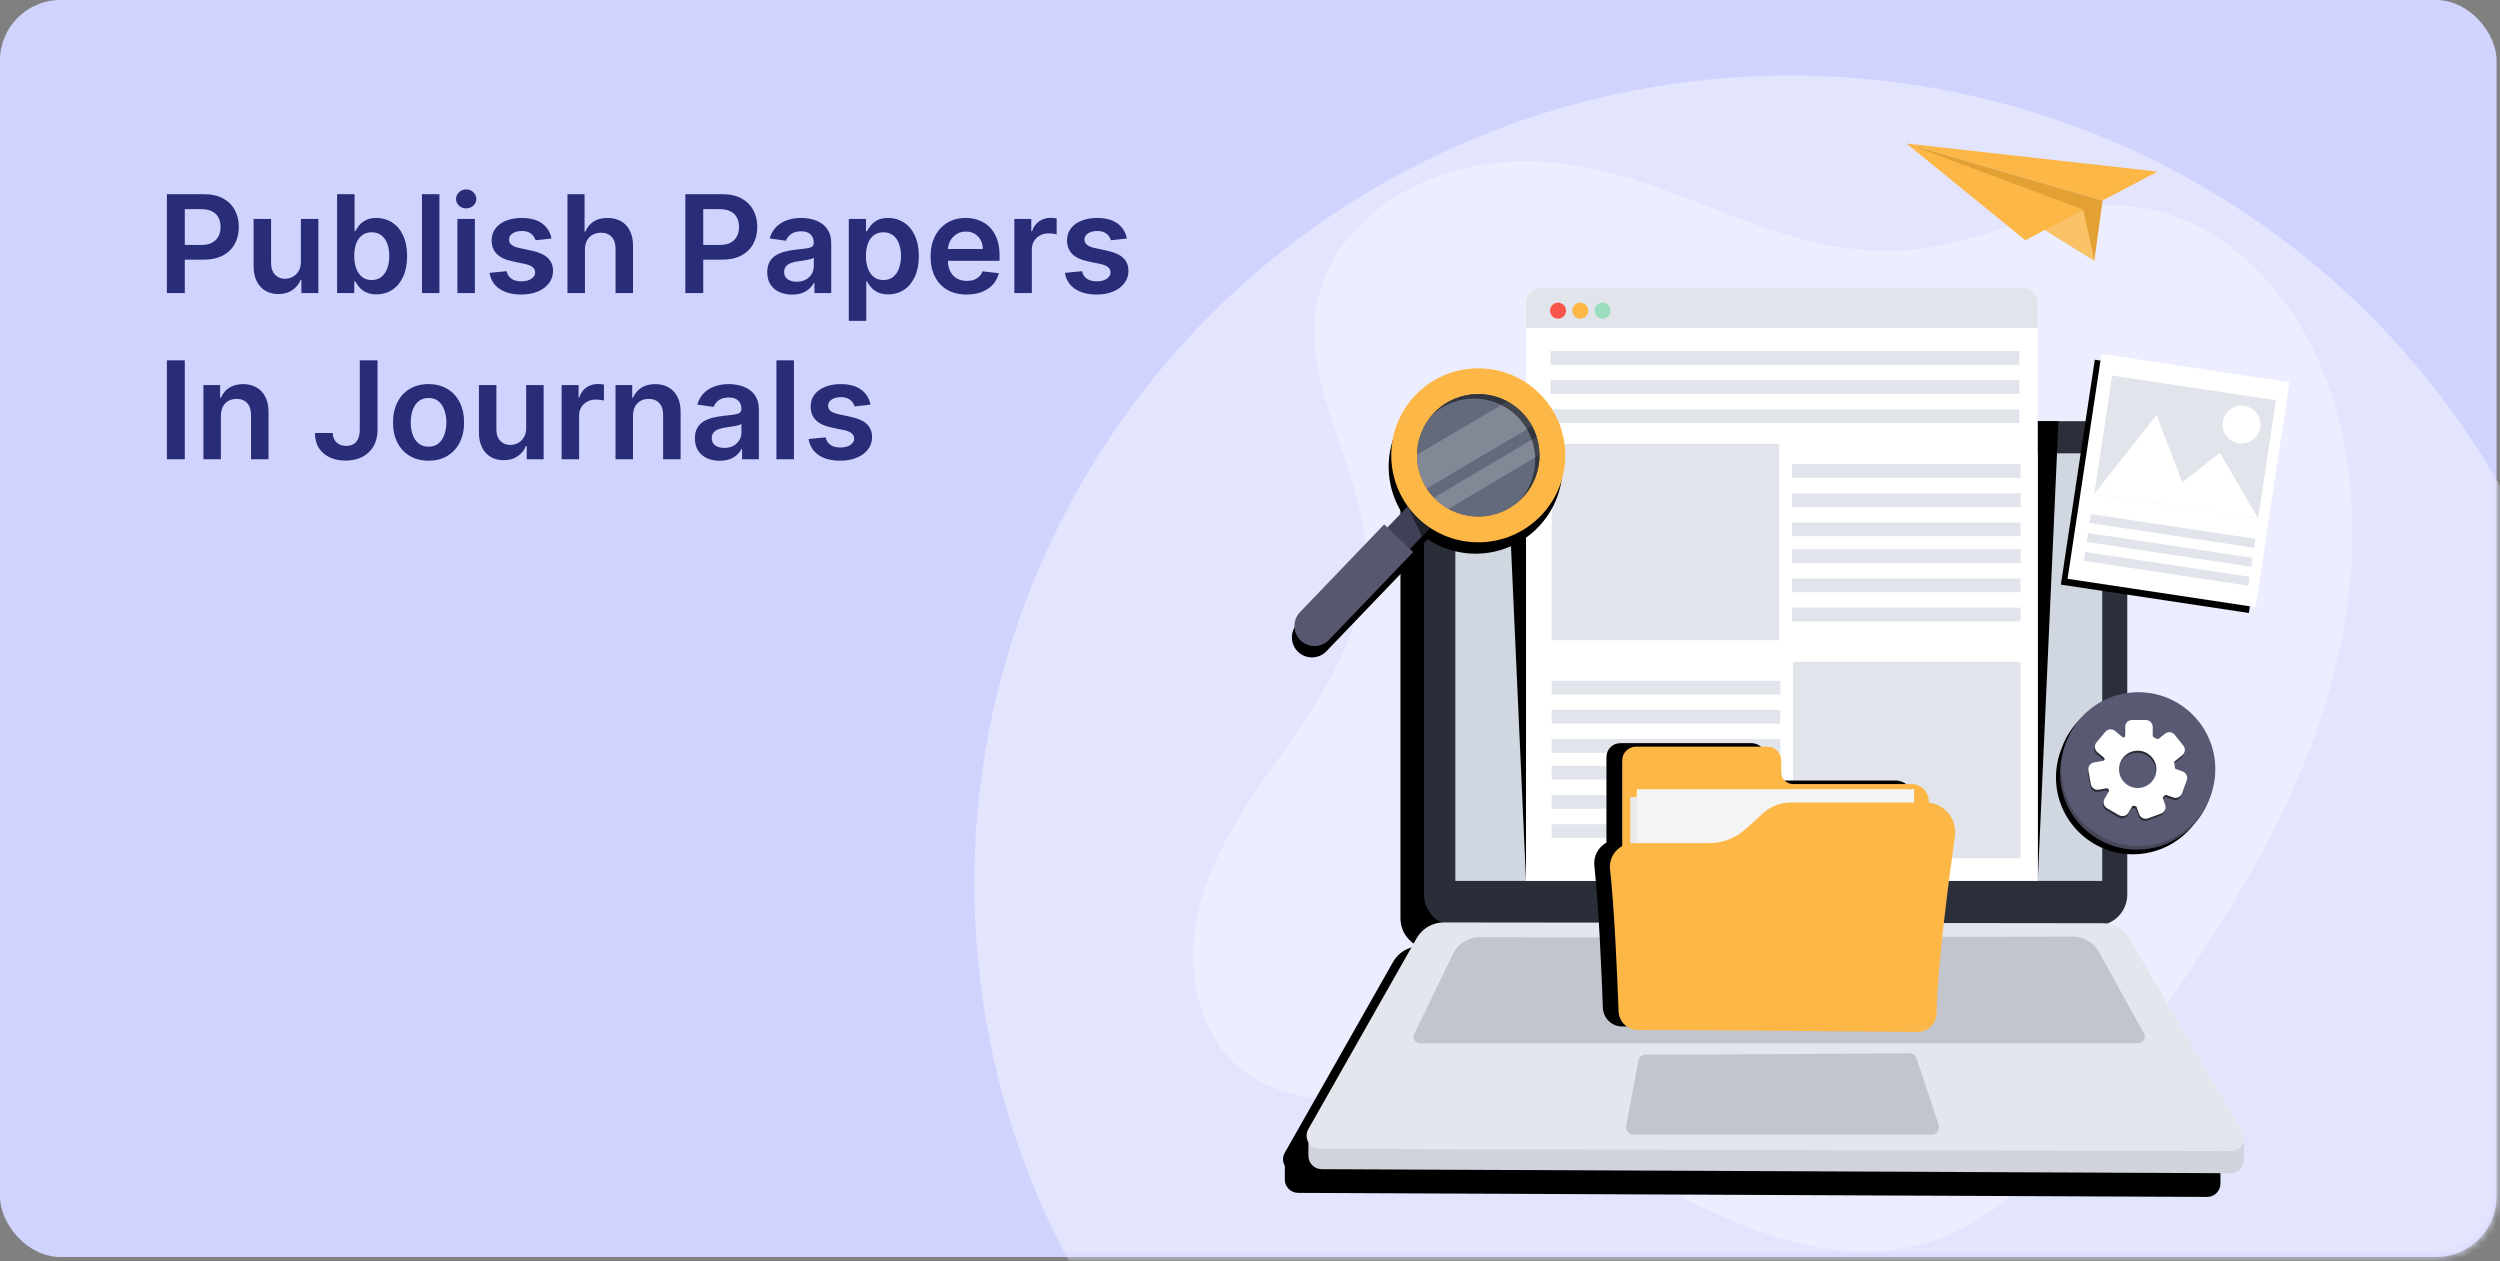 <svg width="331" height="167" viewBox="0 0 331 167" fill="none" xmlns="http://www.w3.org/2000/svg">
<rect x="0" y="0" width="331" height="167" fill="#808080" stroke="none"/>
<rect width="330.547" height="166.429" rx="8" fill="#D1D3FF"/>
<mask id="mask0_7893_6400" style="mask-type:alpha" maskUnits="userSpaceOnUse" x="0" y="0" width="331" height="167">
<rect width="330.547" height="166.429" rx="8" fill="#FEC7BA"/>
</mask>
<g mask="url(#mask0_7893_6400)">
<ellipse cx="237" cy="117" rx="108" ry="107" fill="#E3E5FF"/>
</g>
<path d="M22.096 38.803V25.712H27.005C28.011 25.712 28.854 25.899 29.536 26.274C30.222 26.649 30.74 27.165 31.09 27.821C31.443 28.473 31.62 29.215 31.62 30.046C31.62 30.885 31.443 31.631 31.09 32.283C30.736 32.935 30.214 33.448 29.523 33.823C28.833 34.194 27.983 34.379 26.973 34.379H23.72V32.43H26.653C27.241 32.43 27.723 32.328 28.098 32.123C28.473 31.919 28.75 31.637 28.929 31.279C29.112 30.921 29.204 30.51 29.204 30.046C29.204 29.581 29.112 29.172 28.929 28.818C28.75 28.465 28.471 28.19 28.092 27.994C27.717 27.794 27.233 27.693 26.641 27.693H24.467V38.803H22.096ZM39.835 34.673V28.985H42.149V38.803H39.906V37.058H39.803C39.582 37.607 39.218 38.057 38.71 38.406C38.208 38.756 37.587 38.931 36.85 38.931C36.207 38.931 35.638 38.788 35.144 38.502C34.654 38.212 34.27 37.793 33.993 37.243C33.716 36.689 33.578 36.02 33.578 35.236V28.985H35.892V34.878C35.892 35.5 36.062 35.995 36.403 36.361C36.744 36.727 37.191 36.911 37.745 36.911C38.086 36.911 38.416 36.828 38.736 36.661C39.056 36.495 39.318 36.248 39.522 35.92C39.731 35.587 39.835 35.172 39.835 34.673ZM44.631 38.803V25.712H46.945V30.608H47.041C47.16 30.369 47.328 30.116 47.546 29.848C47.763 29.575 48.057 29.343 48.428 29.151C48.799 28.955 49.272 28.857 49.847 28.857C50.605 28.857 51.289 29.051 51.899 29.438C52.512 29.822 52.998 30.391 53.356 31.145C53.718 31.895 53.9 32.816 53.9 33.906C53.9 34.985 53.723 35.901 53.369 36.655C53.015 37.409 52.534 37.985 51.924 38.381C51.315 38.777 50.625 38.975 49.853 38.975C49.291 38.975 48.824 38.882 48.453 38.694C48.083 38.507 47.784 38.281 47.559 38.017C47.337 37.748 47.164 37.495 47.041 37.256H46.907V38.803H44.631ZM46.9 33.894C46.9 34.529 46.99 35.085 47.169 35.562C47.352 36.039 47.614 36.412 47.955 36.681C48.3 36.945 48.718 37.077 49.208 37.077C49.719 37.077 50.147 36.941 50.492 36.668C50.838 36.391 51.098 36.014 51.272 35.536C51.451 35.055 51.541 34.507 51.541 33.894C51.541 33.284 51.453 32.743 51.279 32.27C51.104 31.797 50.844 31.426 50.499 31.158C50.154 30.889 49.723 30.755 49.208 30.755C48.713 30.755 48.294 30.885 47.949 31.145C47.603 31.405 47.341 31.769 47.162 32.238C46.988 32.707 46.9 33.259 46.9 33.894ZM58.181 25.712V38.803H55.867V25.712H58.181ZM60.56 38.803V28.985H62.874V38.803H60.56ZM61.723 27.591C61.357 27.591 61.041 27.47 60.777 27.227C60.513 26.98 60.381 26.683 60.381 26.338C60.381 25.989 60.513 25.693 60.777 25.45C61.041 25.203 61.357 25.079 61.723 25.079C62.094 25.079 62.409 25.203 62.669 25.45C62.934 25.693 63.066 25.989 63.066 26.338C63.066 26.683 62.934 26.98 62.669 27.227C62.409 27.47 62.094 27.591 61.723 27.591ZM73.013 31.58L70.904 31.81C70.844 31.597 70.74 31.396 70.591 31.209C70.446 31.021 70.25 30.87 70.003 30.755C69.755 30.64 69.453 30.583 69.095 30.583C68.614 30.583 68.209 30.687 67.88 30.896C67.557 31.105 67.397 31.375 67.401 31.708C67.397 31.993 67.501 32.225 67.714 32.404C67.932 32.583 68.29 32.73 68.788 32.845L70.463 33.203C71.392 33.404 72.082 33.721 72.534 34.156C72.99 34.59 73.22 35.159 73.224 35.862C73.22 36.48 73.039 37.026 72.681 37.499C72.327 37.968 71.835 38.334 71.204 38.598C70.574 38.862 69.849 38.995 69.031 38.995C67.829 38.995 66.862 38.743 66.129 38.24C65.396 37.733 64.959 37.028 64.819 36.124L67.075 35.907C67.177 36.35 67.395 36.685 67.727 36.911C68.059 37.136 68.492 37.249 69.025 37.249C69.574 37.249 70.015 37.136 70.348 36.911C70.684 36.685 70.853 36.406 70.853 36.073C70.853 35.792 70.744 35.56 70.527 35.377C70.314 35.193 69.981 35.053 69.53 34.955L67.855 34.603C66.913 34.407 66.216 34.077 65.765 33.612C65.313 33.144 65.089 32.551 65.094 31.835C65.089 31.23 65.253 30.706 65.586 30.263C65.922 29.816 66.389 29.47 66.986 29.227C67.587 28.98 68.279 28.857 69.063 28.857C70.214 28.857 71.119 29.102 71.78 29.592C72.444 30.082 72.856 30.744 73.013 31.58ZM77.446 33.05V38.803H75.132V25.712H77.395V30.653H77.51C77.74 30.099 78.096 29.662 78.578 29.343C79.063 29.019 79.681 28.857 80.431 28.857C81.113 28.857 81.708 29 82.215 29.285C82.722 29.57 83.114 29.988 83.391 30.538C83.672 31.087 83.813 31.759 83.813 32.551V38.803H81.499V32.909C81.499 32.249 81.328 31.735 80.987 31.369C80.651 30.998 80.178 30.813 79.568 30.813C79.159 30.813 78.793 30.902 78.469 31.081C78.149 31.256 77.898 31.509 77.715 31.842C77.536 32.174 77.446 32.577 77.446 33.05ZM90.739 38.803V25.712H95.648C96.653 25.712 97.497 25.899 98.179 26.274C98.865 26.649 99.383 27.165 99.732 27.821C100.086 28.473 100.263 29.215 100.263 30.046C100.263 30.885 100.086 31.631 99.732 32.283C99.378 32.935 98.856 33.448 98.166 33.823C97.476 34.194 96.626 34.379 95.616 34.379H92.362V32.43H95.296C95.884 32.43 96.366 32.328 96.741 32.123C97.116 31.919 97.393 31.637 97.572 31.279C97.755 30.921 97.846 30.51 97.846 30.046C97.846 29.581 97.755 29.172 97.572 28.818C97.393 28.465 97.114 28.19 96.734 27.994C96.359 27.794 95.876 27.693 95.283 27.693H93.11V38.803H90.739ZM104.87 39.001C104.248 39.001 103.687 38.89 103.189 38.669C102.694 38.443 102.302 38.11 102.012 37.671C101.727 37.232 101.584 36.691 101.584 36.048C101.584 35.494 101.686 35.036 101.891 34.673C102.096 34.311 102.375 34.022 102.728 33.804C103.082 33.587 103.48 33.423 103.924 33.312C104.371 33.197 104.833 33.114 105.311 33.063C105.886 33.003 106.353 32.95 106.711 32.903C107.069 32.852 107.328 32.775 107.49 32.673C107.657 32.566 107.74 32.402 107.74 32.181V32.142C107.74 31.661 107.597 31.288 107.311 31.024C107.026 30.759 106.615 30.627 106.078 30.627C105.511 30.627 105.061 30.751 104.729 30.998C104.401 31.245 104.179 31.537 104.064 31.874L101.904 31.567C102.074 30.97 102.355 30.472 102.748 30.071C103.14 29.666 103.619 29.364 104.186 29.163C104.752 28.959 105.379 28.857 106.065 28.857C106.538 28.857 107.009 28.912 107.478 29.023C107.946 29.134 108.375 29.317 108.762 29.573C109.15 29.824 109.461 30.167 109.696 30.602C109.934 31.036 110.054 31.58 110.054 32.232V38.803H107.829V37.454H107.752C107.612 37.727 107.414 37.982 107.158 38.221C106.907 38.455 106.589 38.645 106.206 38.79C105.826 38.931 105.381 39.001 104.87 39.001ZM105.471 37.301C105.935 37.301 106.338 37.209 106.679 37.026C107.02 36.838 107.282 36.591 107.465 36.284C107.652 35.977 107.746 35.643 107.746 35.281V34.124C107.674 34.183 107.55 34.239 107.375 34.29C107.205 34.341 107.013 34.386 106.8 34.424C106.587 34.462 106.376 34.497 106.167 34.526C105.958 34.556 105.777 34.582 105.624 34.603C105.279 34.65 104.97 34.727 104.697 34.833C104.424 34.94 104.209 35.089 104.051 35.281C103.894 35.468 103.815 35.711 103.815 36.009C103.815 36.435 103.971 36.757 104.282 36.975C104.593 37.192 104.989 37.301 105.471 37.301ZM112.38 42.485V28.985H114.656V30.608H114.79C114.909 30.369 115.078 30.116 115.295 29.848C115.512 29.575 115.806 29.343 116.177 29.151C116.548 28.955 117.021 28.857 117.596 28.857C118.355 28.857 119.039 29.051 119.648 29.438C120.262 29.822 120.748 30.391 121.105 31.145C121.468 31.895 121.649 32.816 121.649 33.906C121.649 34.985 121.472 35.901 121.118 36.655C120.765 37.409 120.283 37.985 119.674 38.381C119.064 38.777 118.374 38.975 117.603 38.975C117.04 38.975 116.574 38.882 116.203 38.694C115.832 38.507 115.534 38.281 115.308 38.017C115.086 37.748 114.914 37.495 114.79 37.256H114.694V42.485H112.38ZM114.65 33.894C114.65 34.529 114.739 35.085 114.918 35.562C115.101 36.039 115.363 36.412 115.704 36.681C116.049 36.945 116.467 37.077 116.957 37.077C117.468 37.077 117.897 36.941 118.242 36.668C118.587 36.391 118.847 36.014 119.022 35.536C119.201 35.055 119.29 34.507 119.29 33.894C119.29 33.284 119.203 32.743 119.028 32.27C118.853 31.797 118.593 31.426 118.248 31.158C117.903 30.889 117.473 30.755 116.957 30.755C116.463 30.755 116.043 30.885 115.698 31.145C115.353 31.405 115.091 31.769 114.912 32.238C114.737 32.707 114.65 33.259 114.65 33.894ZM127.977 38.995C126.993 38.995 126.142 38.79 125.426 38.381C124.715 37.968 124.167 37.384 123.784 36.629C123.4 35.871 123.208 34.978 123.208 33.951C123.208 32.941 123.4 32.055 123.784 31.292C124.172 30.525 124.713 29.928 125.407 29.502C126.102 29.072 126.918 28.857 127.855 28.857C128.461 28.857 129.032 28.955 129.569 29.151C130.11 29.343 130.587 29.641 131 30.046C131.418 30.451 131.746 30.966 131.985 31.593C132.223 32.215 132.343 32.956 132.343 33.817V34.526H124.295V32.967H130.125C130.12 32.524 130.025 32.129 129.837 31.784C129.65 31.435 129.387 31.16 129.051 30.96C128.718 30.759 128.331 30.659 127.887 30.659C127.414 30.659 126.999 30.774 126.641 31.004C126.283 31.23 126.004 31.529 125.804 31.899C125.608 32.266 125.507 32.669 125.503 33.107V34.469C125.503 35.04 125.608 35.53 125.816 35.939C126.025 36.344 126.317 36.655 126.692 36.872C127.067 37.085 127.506 37.192 128.009 37.192C128.346 37.192 128.65 37.145 128.923 37.051C129.196 36.953 129.432 36.81 129.632 36.623C129.833 36.435 129.984 36.203 130.086 35.926L132.247 36.169C132.11 36.74 131.85 37.239 131.467 37.665C131.088 38.087 130.602 38.415 130.01 38.649C129.417 38.879 128.74 38.995 127.977 38.995ZM134.3 38.803V28.985H136.544V30.621H136.646C136.825 30.054 137.132 29.617 137.567 29.311C138.006 29 138.506 28.844 139.069 28.844C139.197 28.844 139.339 28.85 139.497 28.863C139.659 28.872 139.793 28.887 139.9 28.908V31.036C139.802 31.002 139.646 30.973 139.433 30.947C139.224 30.917 139.022 30.902 138.826 30.902C138.404 30.902 138.025 30.994 137.688 31.177C137.356 31.356 137.094 31.605 136.902 31.925C136.71 32.245 136.614 32.613 136.614 33.031V38.803H134.3ZM149.197 31.58L147.088 31.81C147.028 31.597 146.923 31.396 146.774 31.209C146.629 31.021 146.433 30.87 146.186 30.755C145.939 30.64 145.637 30.583 145.279 30.583C144.797 30.583 144.392 30.687 144.064 30.896C143.74 31.105 143.58 31.375 143.585 31.708C143.58 31.993 143.685 32.225 143.898 32.404C144.115 32.583 144.473 32.73 144.972 32.845L146.646 33.203C147.575 33.404 148.266 33.721 148.718 34.156C149.173 34.59 149.404 35.159 149.408 35.862C149.404 36.48 149.222 37.026 148.865 37.499C148.511 37.968 148.019 38.334 147.388 38.598C146.757 38.862 146.033 38.995 145.215 38.995C144.013 38.995 143.046 38.743 142.313 38.24C141.58 37.733 141.143 37.028 141.002 36.124L143.259 35.907C143.361 36.35 143.578 36.685 143.911 36.911C144.243 37.136 144.676 37.249 145.208 37.249C145.758 37.249 146.199 37.136 146.531 36.911C146.868 36.685 147.036 36.406 147.036 36.073C147.036 35.792 146.928 35.56 146.71 35.377C146.497 35.193 146.165 35.053 145.713 34.955L144.039 34.603C143.097 34.407 142.4 34.077 141.948 33.612C141.497 33.144 141.273 32.551 141.277 31.835C141.273 31.23 141.437 30.706 141.769 30.263C142.106 29.816 142.573 29.47 143.169 29.227C143.77 28.98 144.463 28.857 145.247 28.857C146.397 28.857 147.303 29.102 147.963 29.592C148.628 30.082 149.039 30.744 149.197 31.58ZM24.467 47.712V60.803H22.096V47.712H24.467ZM29.247 55.05V60.803H26.933V50.985H29.145V52.653H29.26C29.486 52.103 29.846 51.666 30.34 51.343C30.839 51.019 31.454 50.857 32.187 50.857C32.865 50.857 33.455 51.002 33.958 51.291C34.465 51.581 34.857 52.001 35.134 52.551C35.415 53.1 35.554 53.767 35.55 54.551V60.803H33.236V54.909C33.236 54.253 33.065 53.739 32.724 53.369C32.388 52.998 31.921 52.813 31.324 52.813C30.92 52.813 30.559 52.902 30.244 53.081C29.933 53.256 29.688 53.509 29.509 53.842C29.334 54.174 29.247 54.577 29.247 55.05ZM47.634 47.712H49.986V56.916C49.982 57.76 49.803 58.487 49.449 59.096C49.095 59.701 48.601 60.168 47.966 60.496C47.335 60.82 46.6 60.982 45.761 60.982C44.994 60.982 44.303 60.845 43.69 60.573C43.08 60.296 42.597 59.886 42.239 59.345C41.881 58.804 41.702 58.131 41.702 57.325H44.06C44.065 57.679 44.142 57.984 44.291 58.239C44.444 58.495 44.655 58.691 44.923 58.828C45.192 58.964 45.501 59.032 45.85 59.032C46.23 59.032 46.551 58.953 46.816 58.796C47.08 58.634 47.28 58.395 47.416 58.08C47.557 57.764 47.629 57.377 47.634 56.916V47.712ZM56.739 60.995C55.78 60.995 54.949 60.784 54.246 60.362C53.543 59.94 52.998 59.35 52.61 58.591C52.226 57.833 52.035 56.946 52.035 55.932C52.035 54.918 52.226 54.029 52.61 53.267C52.998 52.504 53.543 51.911 54.246 51.489C54.949 51.068 55.78 50.857 56.739 50.857C57.698 50.857 58.529 51.068 59.232 51.489C59.935 51.911 60.478 52.504 60.862 53.267C61.25 54.029 61.444 54.918 61.444 55.932C61.444 56.946 61.25 57.833 60.862 58.591C60.478 59.35 59.935 59.94 59.232 60.362C58.529 60.784 57.698 60.995 56.739 60.995ZM56.752 59.141C57.272 59.141 57.706 58.998 58.056 58.712C58.405 58.423 58.665 58.035 58.836 57.549C59.011 57.063 59.098 56.522 59.098 55.926C59.098 55.325 59.011 54.781 58.836 54.296C58.665 53.806 58.405 53.416 58.056 53.126C57.706 52.836 57.272 52.691 56.752 52.691C56.219 52.691 55.776 52.836 55.422 53.126C55.073 53.416 54.811 53.806 54.636 54.296C54.466 54.781 54.38 55.325 54.38 55.926C54.38 56.522 54.466 57.063 54.636 57.549C54.811 58.035 55.073 58.423 55.422 58.712C55.776 58.998 56.219 59.141 56.752 59.141ZM69.665 56.673V50.985H71.979V60.803H69.736V59.058H69.633C69.412 59.607 69.048 60.057 68.54 60.406C68.038 60.756 67.418 60.931 66.68 60.931C66.037 60.931 65.468 60.788 64.974 60.502C64.484 60.212 64.1 59.793 63.823 59.243C63.546 58.689 63.408 58.02 63.408 57.236V50.985H65.722V56.878C65.722 57.5 65.892 57.995 66.233 58.361C66.574 58.727 67.021 58.911 67.575 58.911C67.916 58.911 68.246 58.828 68.566 58.661C68.886 58.495 69.148 58.248 69.352 57.92C69.561 57.587 69.665 57.172 69.665 56.673ZM74.359 60.803V50.985H76.603V52.621H76.705C76.884 52.054 77.191 51.617 77.625 51.31C78.064 50.999 78.565 50.844 79.127 50.844C79.255 50.844 79.398 50.85 79.556 50.863C79.718 50.872 79.852 50.886 79.958 50.908V53.036C79.86 53.002 79.705 52.972 79.492 52.947C79.283 52.917 79.08 52.902 78.884 52.902C78.463 52.902 78.083 52.994 77.747 53.177C77.414 53.356 77.152 53.605 76.96 53.925C76.769 54.245 76.673 54.613 76.673 55.031V60.803H74.359ZM83.809 55.05V60.803H81.496V50.985H83.707V52.653H83.822C84.048 52.103 84.408 51.666 84.903 51.343C85.401 51.019 86.017 50.857 86.75 50.857C87.427 50.857 88.018 51.002 88.52 51.291C89.028 51.581 89.42 52.001 89.697 52.551C89.978 53.1 90.116 53.767 90.112 54.551V60.803H87.798V54.909C87.798 54.253 87.628 53.739 87.287 53.369C86.95 52.998 86.484 52.813 85.887 52.813C85.482 52.813 85.122 52.902 84.807 53.081C84.496 53.256 84.251 53.509 84.072 53.842C83.897 54.174 83.809 54.577 83.809 55.05ZM95.29 61.001C94.667 61.001 94.107 60.89 93.609 60.669C93.114 60.443 92.722 60.11 92.432 59.671C92.147 59.232 92.004 58.691 92.004 58.048C92.004 57.494 92.106 57.036 92.311 56.673C92.515 56.311 92.795 56.022 93.148 55.804C93.502 55.587 93.9 55.423 94.344 55.312C94.791 55.197 95.253 55.114 95.731 55.063C96.306 55.003 96.772 54.95 97.13 54.903C97.489 54.852 97.748 54.775 97.91 54.673C98.076 54.566 98.16 54.402 98.16 54.181V54.142C98.16 53.661 98.017 53.288 97.731 53.024C97.446 52.759 97.035 52.627 96.498 52.627C95.931 52.627 95.481 52.751 95.149 52.998C94.821 53.245 94.599 53.537 94.484 53.874L92.324 53.567C92.494 52.97 92.775 52.472 93.167 52.071C93.559 51.666 94.039 51.364 94.606 51.163C95.172 50.959 95.799 50.857 96.485 50.857C96.958 50.857 97.429 50.912 97.898 51.023C98.366 51.134 98.795 51.317 99.182 51.573C99.57 51.824 99.881 52.167 100.116 52.602C100.354 53.036 100.474 53.58 100.474 54.232V60.803H98.249V59.454H98.172C98.032 59.727 97.834 59.982 97.578 60.221C97.326 60.455 97.009 60.645 96.626 60.79C96.246 60.931 95.801 61.001 95.29 61.001ZM95.89 59.301C96.355 59.301 96.758 59.209 97.099 59.026C97.439 58.838 97.701 58.591 97.885 58.284C98.072 57.977 98.166 57.643 98.166 57.281V56.124C98.094 56.183 97.97 56.239 97.795 56.29C97.625 56.341 97.433 56.386 97.22 56.424C97.007 56.462 96.796 56.497 96.587 56.526C96.378 56.556 96.197 56.582 96.044 56.603C95.699 56.65 95.39 56.727 95.117 56.833C94.844 56.94 94.629 57.089 94.471 57.281C94.314 57.468 94.235 57.711 94.235 58.009C94.235 58.435 94.39 58.757 94.701 58.975C95.013 59.192 95.409 59.301 95.89 59.301ZM105.114 47.712V60.803H102.8V47.712H105.114ZM115.254 53.58L113.144 53.81C113.085 53.597 112.98 53.397 112.831 53.209C112.686 53.022 112.49 52.87 112.243 52.755C111.996 52.64 111.693 52.583 111.335 52.583C110.854 52.583 110.449 52.687 110.121 52.896C109.797 53.105 109.637 53.375 109.641 53.708C109.637 53.993 109.741 54.225 109.955 54.404C110.172 54.583 110.53 54.73 111.028 54.845L112.703 55.203C113.632 55.404 114.322 55.721 114.774 56.156C115.23 56.59 115.46 57.159 115.464 57.862C115.46 58.48 115.279 59.026 114.921 59.499C114.567 59.968 114.075 60.334 113.445 60.598C112.814 60.862 112.089 60.995 111.271 60.995C110.07 60.995 109.102 60.743 108.369 60.24C107.636 59.733 107.2 59.028 107.059 58.124L109.315 57.907C109.418 58.35 109.635 58.685 109.967 58.911C110.3 59.136 110.732 59.249 111.265 59.249C111.815 59.249 112.256 59.136 112.588 58.911C112.925 58.685 113.093 58.406 113.093 58.073C113.093 57.792 112.984 57.56 112.767 57.377C112.554 57.193 112.222 57.053 111.77 56.955L110.095 56.603C109.153 56.407 108.457 56.077 108.005 55.612C107.553 55.144 107.33 54.551 107.334 53.835C107.33 53.23 107.494 52.706 107.826 52.263C108.163 51.816 108.629 51.47 109.226 51.227C109.827 50.98 110.519 50.857 111.303 50.857C112.454 50.857 113.359 51.102 114.02 51.592C114.685 52.082 115.096 52.745 115.254 53.58Z" fill="#292C76"/>
<path d="M196.317 21.804C186.168 23.35 176.096 30.323 174.302 40.43C172.327 51.558 180.561 62.104 180.78 73.406C180.944 81.939 176.535 89.855 171.721 96.908C166.911 103.957 161.464 110.839 159.061 119.027C156.662 127.219 158.18 137.312 165.174 142.205C172.446 147.294 182.292 145.051 191.124 145.887C202.161 146.931 211.976 152.974 221.818 158.073C231.661 163.172 242.837 167.543 253.613 164.931C265.552 162.037 273.796 151.442 280.946 141.456C290.559 128.03 300.07 114.287 305.939 98.851C311.807 83.415 313.765 65.914 308.06 50.415C303.72 38.63 293.645 27.847 281.099 27.248C273.044 26.864 265.441 30.636 257.562 32.36C234.583 37.39 219.265 18.307 196.317 21.804Z" fill="#ECEDFF"/>
<path d="M293.784 152.904L278.793 127.396C278.16 126.319 277.08 125.602 275.868 125.417C277.425 124.836 278.536 123.342 278.536 121.583V62.998C278.536 60.734 276.7 58.902 274.44 58.902H189.518C187.254 58.902 185.422 60.738 185.422 62.998V121.583C185.422 123.22 186.384 124.627 187.773 125.285C186.391 125.372 185.137 126.138 184.447 127.354L170.101 152.632C169.771 153.214 169.816 153.865 170.112 154.374V156.178C170.112 157.146 170.896 157.933 171.864 157.936L292.216 158.473C293.191 158.476 293.986 157.689 293.986 156.714V154.144C294.069 153.74 294.02 153.304 293.784 152.904Z" fill="black"/>
<path d="M173.234 151.058V153.04C173.234 154.008 174.018 154.795 174.986 154.799L295.339 155.335C296.314 155.339 297.108 154.552 297.108 153.576V150.783C297.108 150.783 173.234 151.407 173.234 151.058Z" fill="#D1D3DD"/>
<path d="M277.557 122.544H192.635C190.371 122.544 188.539 120.708 188.539 118.448V59.863C188.539 57.599 190.375 55.768 192.635 55.768H277.557C279.82 55.768 281.652 57.603 281.652 59.863V118.448C281.652 120.712 279.82 122.544 277.557 122.544Z" fill="url(#paint0_linear_7893_6400)"/>
<path d="M187.567 124.219L173.222 149.497C172.563 150.661 173.399 152.103 174.737 152.106L295.396 152.402C296.747 152.406 297.59 150.936 296.907 149.773L281.917 124.264C281.179 123.007 279.831 122.234 278.372 122.234L191.151 122.133C189.668 122.129 188.299 122.927 187.567 124.219Z" fill="#E4E6ED"/>
<path d="M278.334 60.02H192.688V116.633H278.334V60.02Z" fill="#D0D7E1"/>
<path d="M192.397 126.276L187.239 136.906C186.964 137.474 187.378 138.132 188.005 138.132H283.118C283.765 138.132 284.176 137.435 283.866 136.868L277.9 126.025C277.211 124.775 275.898 123.998 274.47 124.002C262.552 124.033 208.174 124.166 195.936 124.079C194.434 124.065 193.055 124.921 192.397 126.276Z" fill="#C2C4CE"/>
<path d="M216.933 140.421L215.306 149.052C215.191 149.665 215.662 150.229 216.282 150.229H255.735C256.414 150.229 256.891 149.564 256.679 148.923L253.75 140.132C253.614 139.725 253.231 139.45 252.799 139.453C248.184 139.488 222.84 139.673 217.919 139.613C217.434 139.606 217.02 139.948 216.933 140.421Z" fill="#C2C4CE"/>
<path d="M269.801 116.623L272.538 55.768H269.804C269.804 55.768 269.801 117.048 269.801 116.623Z" fill="black"/>
<path d="M202.046 116.623L199.309 55.768H202.043C202.046 55.768 202.046 117.048 202.046 116.623Z" fill="black"/>
<path d="M269.798 40.088V116.623H202.043V40.088C202.043 38.998 202.928 38.113 204.021 38.113H267.823C268.913 38.113 269.798 38.998 269.798 40.088Z" fill="white"/>
<path d="M269.798 40.088V43.428H202.043V40.088C202.043 38.998 202.928 38.113 204.021 38.113H267.823C268.913 38.113 269.798 38.998 269.798 40.088Z" fill="#E1E4EA"/>
<path d="M207.344 41.133C207.344 41.718 206.87 42.192 206.285 42.192C205.7 42.192 205.227 41.718 205.227 41.133C205.227 40.548 205.7 40.074 206.285 40.074C206.87 40.074 207.344 40.548 207.344 41.133Z" fill="#F9544A"/>
<path d="M213.243 41.133C213.243 41.718 212.769 42.192 212.184 42.192C211.599 42.192 211.125 41.718 211.125 41.133C211.125 40.548 211.599 40.074 212.184 40.074C212.769 40.074 213.243 40.548 213.243 41.133Z" fill="#9ADEBD"/>
<path d="M210.289 41.133C210.289 41.718 209.816 42.192 209.231 42.192C208.646 42.192 208.172 41.718 208.172 41.133C208.172 40.548 208.646 40.074 209.231 40.074C209.816 40.074 210.289 40.548 210.289 41.133Z" fill="#FCB747"/>
<path d="M267.367 46.475H205.289V48.293H267.367V46.475Z" fill="#E1E4EA"/>
<path d="M267.367 50.336H205.289V52.154H267.367V50.336Z" fill="#E1E4EA"/>
<path d="M267.367 54.195H205.289V56.013H267.367V54.195Z" fill="#E1E4EA"/>
<path d="M267.524 61.455H237.258V63.273H267.524V61.455Z" fill="#E1E4EA"/>
<path d="M267.524 65.316H237.258V67.134H267.524V65.316Z" fill="#E1E4EA"/>
<path d="M267.524 69.176H237.258V70.994H267.524V69.176Z" fill="#E1E4EA"/>
<path d="M267.524 72.728H237.258V74.547H267.524V72.728Z" fill="#E1E4EA"/>
<path d="M267.524 76.588H237.258V78.406H267.524V76.588Z" fill="#E1E4EA"/>
<path d="M267.524 80.449H237.258V82.267H267.524V80.449Z" fill="#E1E4EA"/>
<path d="M235.558 58.752H205.445V84.765H235.558V58.752Z" fill="#E1E4EA"/>
<path d="M205.445 110.943H235.711V109.125H205.445V110.943Z" fill="#E1E4EA"/>
<path d="M205.445 107.082H235.711V105.264H205.445V107.082Z" fill="#E1E4EA"/>
<path d="M205.445 103.223H235.711V101.405H205.445V103.223Z" fill="#E1E4EA"/>
<path d="M205.445 99.668H235.711V97.85H205.445V99.668Z" fill="#E1E4EA"/>
<path d="M205.445 95.809H235.711V93.991H205.445V95.809Z" fill="#E1E4EA"/>
<path d="M205.445 91.947H235.711V90.129H205.445V91.947Z" fill="#E1E4EA"/>
<path d="M237.411 113.643H267.523V87.629H237.411V113.643Z" fill="#E1E4EA"/>
<path d="M278.385 26.547L277.291 34.505L252.406 19L278.385 26.547Z" fill="#E4A133"/>
<path d="M285.664 22.72L278.385 26.547L252.406 19L285.664 22.72Z" fill="#FCB747"/>
<path d="M275.825 27.759L252.406 19L268.163 31.81L275.825 27.759Z" fill="#FCB747"/>
<path d="M277.291 34.506L275.824 27.76L270.75 30.445L277.291 34.506Z" fill="#F9C266"/>
<path d="M277.352 47.629L272.859 77.404L297.748 81.16L302.241 51.385L277.352 47.629Z" fill="black"/>
<path d="M303.127 50.613L278.238 46.857L273.745 76.633L298.634 80.388L303.127 50.613Z" fill="white"/>
<path d="M298.624 71.347L276.828 68.059L276.65 69.24L298.446 72.529L298.624 71.347Z" fill="#E1E4EA"/>
<path d="M298.245 73.859L276.449 70.57L276.271 71.751L298.067 75.04L298.245 73.859Z" fill="#E1E4EA"/>
<path d="M297.866 76.369L276.07 73.08L275.892 74.261L297.688 77.55L297.866 76.369Z" fill="#E1E4EA"/>
<path d="M301.331 52.998L279.648 49.727L277.287 65.379L298.969 68.65L301.331 52.998Z" fill="#E1E4EA"/>
<path d="M277.289 65.374L285.529 54.943L290.235 67.307L277.289 65.374Z" fill="white"/>
<path d="M286.734 65.589L293.909 59.957L298.973 68.647L286.821 66.815L286.734 65.589Z" fill="white"/>
<path d="M299.257 56.585C299.051 57.954 297.773 58.898 296.401 58.692C295.032 58.487 294.088 57.209 294.294 55.836C294.499 54.468 295.777 53.524 297.15 53.729C298.522 53.938 299.462 55.216 299.257 56.585Z" fill="white"/>
<path d="M292.767 102.456C292.767 96.828 288.204 92.266 282.576 92.266C278.118 92.266 274.332 95.129 272.949 99.113C272.476 100.29 272.211 101.575 272.211 102.92C272.211 108.548 276.773 113.11 282.402 113.11C286.86 113.11 290.646 110.247 292.028 106.263C292.505 105.089 292.767 103.804 292.767 102.456Z" fill="black"/>
<path d="M282.941 112.493C288.569 112.493 293.131 107.93 293.131 102.302C293.131 96.674 288.569 92.111 282.941 92.111C277.313 92.111 272.75 96.674 272.75 102.302C272.75 107.93 277.313 112.493 282.941 112.493Z" fill="#474759"/>
<path d="M283.117 112.03C288.745 112.03 293.307 107.467 293.307 101.839C293.307 96.211 288.745 91.648 283.117 91.648C277.488 91.648 272.926 96.211 272.926 101.839C272.926 107.467 277.488 112.03 283.117 112.03Z" fill="#585972"/>
<path opacity="0.5" d="M288.9 102.431L288.019 102.111C287.935 102.079 287.879 102.003 287.872 101.916C287.858 101.707 287.831 101.498 287.789 101.296C287.771 101.212 287.803 101.129 287.865 101.076L288.848 100.293C289.245 99.976 289.311 99.401 288.994 99.004L287.858 97.58C287.542 97.183 286.967 97.116 286.57 97.433L285.741 98.095C285.668 98.154 285.57 98.158 285.49 98.112C285.354 98.036 285.219 97.963 285.076 97.9C284.996 97.865 284.943 97.785 284.943 97.698V96.531C284.943 96.026 284.532 95.615 284.027 95.615H282.206C281.701 95.615 281.29 96.026 281.29 96.531V97.698C281.29 97.785 281.238 97.865 281.158 97.903H281.154C281.074 97.938 280.983 97.928 280.917 97.872L279.963 97.071C279.576 96.744 278.995 96.796 278.671 97.183L277.501 98.579C277.173 98.966 277.225 99.547 277.612 99.871L278.493 100.61C278.563 100.669 278.587 100.763 278.563 100.85C278.559 100.857 278.559 100.86 278.559 100.867C278.535 100.947 278.469 101.01 278.385 101.024L277.173 101.237C276.675 101.324 276.341 101.801 276.428 102.299L276.745 104.092C276.832 104.59 277.309 104.925 277.807 104.838L278.838 104.657C278.929 104.639 279.019 104.685 279.068 104.761C279.085 104.792 279.106 104.82 279.124 104.848C279.169 104.918 279.172 105.008 279.131 105.082L278.57 106.053C278.316 106.492 278.465 107.053 278.904 107.307L280.482 108.22C280.921 108.474 281.481 108.324 281.736 107.885L282.199 107.084C282.244 107.004 282.335 106.962 282.425 106.976C282.491 106.987 282.558 106.994 282.624 107.001C282.711 107.011 282.784 107.063 282.812 107.147L283.153 108.087C283.327 108.564 283.853 108.808 284.33 108.634L286.044 108.011C286.521 107.836 286.765 107.311 286.591 106.833L286.291 106.008C286.26 105.924 286.284 105.827 286.35 105.768C286.41 105.715 286.465 105.66 286.521 105.601C286.584 105.538 286.674 105.517 286.758 105.545L287.656 105.872C288.134 106.046 288.66 105.799 288.834 105.325L289.457 103.612C289.621 103.131 289.377 102.605 288.9 102.431ZM282.955 104.622C281.589 104.622 280.482 103.514 280.482 102.149C280.482 100.784 281.589 99.676 282.955 99.676C284.32 99.676 285.427 100.784 285.427 102.149C285.427 103.514 284.32 104.622 282.955 104.622Z" fill="black"/>
<path d="M288.978 102.142L288.096 101.822C288.013 101.79 287.957 101.714 287.95 101.627C287.936 101.418 287.908 101.209 287.867 101.007C287.849 100.923 287.88 100.839 287.943 100.787L288.925 100.004C289.322 99.687 289.389 99.112 289.072 98.715L287.936 97.29C287.619 96.893 287.045 96.827 286.648 97.144L285.819 97.806C285.745 97.865 285.648 97.869 285.568 97.823C285.432 97.747 285.296 97.674 285.153 97.611C285.073 97.576 285.021 97.496 285.021 97.409V96.242C285.021 95.737 284.61 95.326 284.105 95.326H282.284C281.779 95.326 281.368 95.737 281.368 96.242V97.409C281.368 97.496 281.315 97.576 281.235 97.614H281.232C281.152 97.649 281.061 97.639 280.995 97.583L280.041 96.782C279.654 96.455 279.072 96.507 278.748 96.893L277.578 98.29C277.251 98.677 277.303 99.258 277.69 99.582L278.571 100.321C278.641 100.38 278.665 100.474 278.641 100.561C278.637 100.568 278.637 100.571 278.634 100.578C278.609 100.658 278.543 100.721 278.459 100.735L277.247 100.947C276.749 101.035 276.415 101.512 276.502 102.01L276.819 103.803C276.906 104.301 277.383 104.636 277.881 104.549L278.912 104.368C279.003 104.35 279.093 104.395 279.142 104.472C279.159 104.503 279.18 104.531 279.198 104.559C279.243 104.629 279.247 104.719 279.205 104.792L278.644 105.764C278.39 106.203 278.54 106.764 278.978 107.018L280.556 107.931C280.995 108.185 281.556 108.035 281.81 107.596L282.273 106.795C282.318 106.715 282.409 106.673 282.499 106.687C282.566 106.698 282.632 106.705 282.698 106.712C282.785 106.722 282.858 106.774 282.886 106.858L283.227 107.798C283.402 108.275 283.927 108.519 284.405 108.345L286.118 107.722C286.595 107.547 286.839 107.021 286.665 106.544L286.365 105.719C286.334 105.635 286.358 105.538 286.425 105.479C286.484 105.426 286.54 105.371 286.595 105.311C286.658 105.249 286.749 105.228 286.832 105.256L287.731 105.583C288.208 105.757 288.734 105.51 288.908 105.036L289.531 103.323C289.702 102.842 289.455 102.316 288.978 102.142ZM283.032 104.333C281.667 104.333 280.56 103.225 280.56 101.86C280.56 100.495 281.667 99.387 283.032 99.387C284.398 99.387 285.505 100.495 285.505 101.86C285.509 103.225 284.401 104.333 283.032 104.333Z" fill="white"/>
<path d="M203.35 53.477C198.759 49.071 191.466 49.224 187.064 53.815C183.146 57.896 182.836 64.113 186.044 68.54L186.04 68.543L183.355 71.344L182.926 70.933L171.785 82.548C170.771 83.607 170.806 85.285 171.862 86.302C172.92 87.316 174.599 87.281 175.616 86.226L186.758 74.611L186.329 74.2L189.018 71.396C193.57 74.415 199.769 73.848 203.688 69.766C208.09 65.175 207.94 57.883 203.35 53.477ZM194.315 53.752C194.406 53.741 194.493 53.731 194.584 53.724C194.493 53.734 194.406 53.741 194.315 53.752ZM193.601 53.877C193.681 53.86 193.758 53.846 193.838 53.832C193.758 53.849 193.678 53.86 193.601 53.877ZM187.277 61.48C187.284 61.344 187.287 61.205 187.297 61.069C187.287 61.205 187.284 61.341 187.277 61.48ZM187.489 59.923C187.517 59.805 187.541 59.69 187.573 59.572C187.541 59.687 187.517 59.805 187.489 59.923ZM187.994 58.443C188.043 58.339 188.085 58.231 188.137 58.126C188.085 58.231 188.039 58.339 187.994 58.443ZM203.103 59.331C203.078 59.248 203.043 59.171 203.012 59.087C203.043 59.168 203.078 59.248 203.103 59.331ZM189.345 67.203C189.262 67.112 189.182 67.018 189.102 66.924C189.178 67.018 189.262 67.112 189.345 67.203ZM188.826 66.565C188.764 66.478 188.698 66.391 188.638 66.3C188.698 66.391 188.76 66.478 188.826 66.565ZM191.097 68.683C191.076 68.669 191.052 68.658 191.031 68.644C191.055 68.655 191.076 68.669 191.097 68.683ZM192.95 54.051C192.936 54.055 192.919 54.058 192.905 54.062C192.919 54.058 192.933 54.055 192.95 54.051ZM191.999 54.42C192.076 54.386 192.149 54.347 192.226 54.316C192.149 54.351 192.072 54.386 191.999 54.42ZM191.56 54.633C191.526 54.65 191.487 54.668 191.452 54.685C191.491 54.668 191.526 54.654 191.56 54.633ZM187.949 65.05C187.924 64.991 187.9 64.935 187.879 64.876C187.9 64.935 187.921 64.994 187.949 65.05ZM187.691 64.378C187.667 64.308 187.646 64.239 187.621 64.169C187.642 64.239 187.667 64.308 187.691 64.378ZM187.329 62.807C187.318 62.731 187.315 62.65 187.304 62.574C187.315 62.65 187.322 62.731 187.329 62.807ZM191.641 68.986C191.71 69.02 191.78 69.059 191.853 69.094C191.78 69.059 191.71 69.024 191.641 68.986ZM192.344 69.31C192.41 69.334 192.473 69.365 192.539 69.386C192.473 69.362 192.407 69.334 192.344 69.31ZM193.96 69.776C194.012 69.787 194.065 69.79 194.117 69.797C194.068 69.79 194.016 69.787 193.96 69.776ZM200.072 68.397C199.989 68.456 199.902 68.516 199.815 68.571C199.902 68.512 199.989 68.456 200.072 68.397ZM199.439 68.805C199.351 68.857 199.261 68.906 199.17 68.954C199.261 68.906 199.348 68.857 199.439 68.805ZM198.759 69.153C198.676 69.191 198.589 69.233 198.505 69.268C198.589 69.233 198.676 69.195 198.759 69.153ZM197.986 69.463C197.931 69.48 197.875 69.505 197.819 69.522C197.878 69.505 197.931 69.484 197.986 69.463ZM197.126 69.707C197.056 69.721 196.983 69.731 196.914 69.745C196.983 69.734 197.056 69.724 197.126 69.707Z" fill="black"/>
<path d="M190.776 68.413L187.801 65.559L183.063 70.497L186.038 73.352L190.776 68.413Z" fill="#404057"/>
<path d="M172.204 84.796C171.145 83.782 171.11 82.1 172.127 81.041L183.269 69.426L187.1 73.1L175.958 84.715C174.942 85.774 173.263 85.809 172.204 84.796Z" fill="#575770"/>
<path opacity="0.5" d="M186.383 67.035L188.264 71.026L189.622 69.616L186.383 67.035Z" fill="black"/>
<path d="M203.696 51.973C199.106 47.567 191.813 47.72 187.41 52.311C183.004 56.901 183.158 64.194 187.748 68.596C192.338 73.002 199.632 72.849 204.034 68.258C208.44 63.668 208.286 56.379 203.696 51.973ZM190.106 66.137C186.874 63.038 186.766 57.904 189.869 54.669C192.969 51.436 198.103 51.328 201.338 54.432C204.57 57.531 204.678 62.665 201.575 65.901C198.472 69.133 193.338 69.237 190.106 66.137Z" fill="#FCB747"/>
<path opacity="0.5" d="M201.572 65.901C198.96 68.621 194.91 69.129 191.765 67.37C191.173 67.04 190.615 66.629 190.103 66.138C190.016 66.054 189.933 65.97 189.853 65.883C189.49 65.507 189.173 65.103 188.902 64.682C188.031 63.33 187.596 61.773 187.61 60.217C187.624 58.221 188.376 56.225 189.867 54.672C192.447 51.98 196.439 51.457 199.57 53.143C200.197 53.484 200.796 53.913 201.336 54.435C201.959 55.034 202.467 55.706 202.854 56.431C203.101 56.884 203.3 57.361 203.453 57.845C203.697 58.622 203.822 59.43 203.826 60.238C203.843 62.268 203.094 64.312 201.572 65.901Z" fill="#C7D4F9"/>
<path opacity="0.2" d="M202.854 56.427L188.902 64.681C188.031 63.33 187.596 61.773 187.61 60.216L199.57 53.143C200.197 53.484 200.796 53.912 201.336 54.435C201.959 55.03 202.467 55.706 202.854 56.427Z" fill="white"/>
<path opacity="0.2" d="M203.828 60.234L191.764 67.37C191.172 67.04 190.614 66.629 190.102 66.138C190.015 66.054 189.932 65.97 189.852 65.883L203.452 57.838C203.699 58.618 203.825 59.426 203.828 60.234Z" fill="white"/>
<path opacity="0.5" d="M200.766 55.024C203.901 58.029 204.096 62.947 201.278 66.19C201.376 66.096 201.473 66.001 201.571 65.9C204.67 62.668 204.566 57.535 201.334 54.432C198.102 51.332 192.968 51.436 189.865 54.668C189.771 54.766 189.677 54.867 189.59 54.971C192.714 52.025 197.632 52.018 200.766 55.024Z" fill="black"/>
<path d="M253.274 105.813V105.632C253.274 104.368 252.25 103.344 250.985 103.344H235.313C234.452 103.344 233.756 102.647 233.756 101.787V100.227C233.756 99.213 232.934 98.394 231.924 98.394H214.527C213.514 98.394 212.695 99.216 212.695 100.227V103.344V108.153V111.556C211.629 112.148 210.95 113.336 211.093 114.645C211.675 119.898 212.061 129.047 212.222 133.439C212.27 134.814 213.402 135.905 214.778 135.905C222.172 135.908 244.082 136.1 251.748 136.169C253.159 136.183 254.312 135.055 254.329 133.644C254.406 127.793 255.872 116.512 256.749 110.25C257.063 108.032 255.454 106.036 253.274 105.813Z" fill="black"/>
<path d="M235.838 102.25V100.689C235.838 99.676 235.016 98.857 234.006 98.857H216.609C215.596 98.857 214.777 99.679 214.777 100.689V103.807V108.616V132.665H255.359V106.095C255.359 104.83 254.335 103.807 253.071 103.807H237.398C236.535 103.807 235.838 103.11 235.838 102.25Z" fill="#FCB747"/>
<path d="M252.564 105.523H215.848V132.063H252.564V105.523Z" fill="#E9E9E9"/>
<path d="M253.423 104.492H216.707V131.031H253.423V104.492Z" fill="#F4F4F4"/>
<path d="M214.3 133.904C214.14 129.512 213.753 120.363 213.172 115.111C212.966 113.254 214.419 111.628 216.285 111.628H226.292C228.078 111.628 229.802 110.963 231.129 109.761L233.456 107.651C234.445 106.752 235.737 106.254 237.074 106.254H254.948C257.331 106.254 259.159 108.358 258.832 110.715C257.954 116.978 256.488 128.258 256.411 134.11C256.394 135.52 255.237 136.645 253.83 136.635C246.165 136.565 224.254 136.373 216.86 136.37C215.481 136.366 214.352 135.28 214.3 133.904Z" fill="#FCB747"/>
<defs>
<linearGradient id="paint0_linear_7893_6400" x1="188.54" y1="89.157" x2="281.653" y2="89.157" gradientUnits="userSpaceOnUse">
<stop stop-color="#2A2E38"/>
<stop offset="1" stop-color="#2C2F3A"/>
</linearGradient>
</defs>
</svg>
